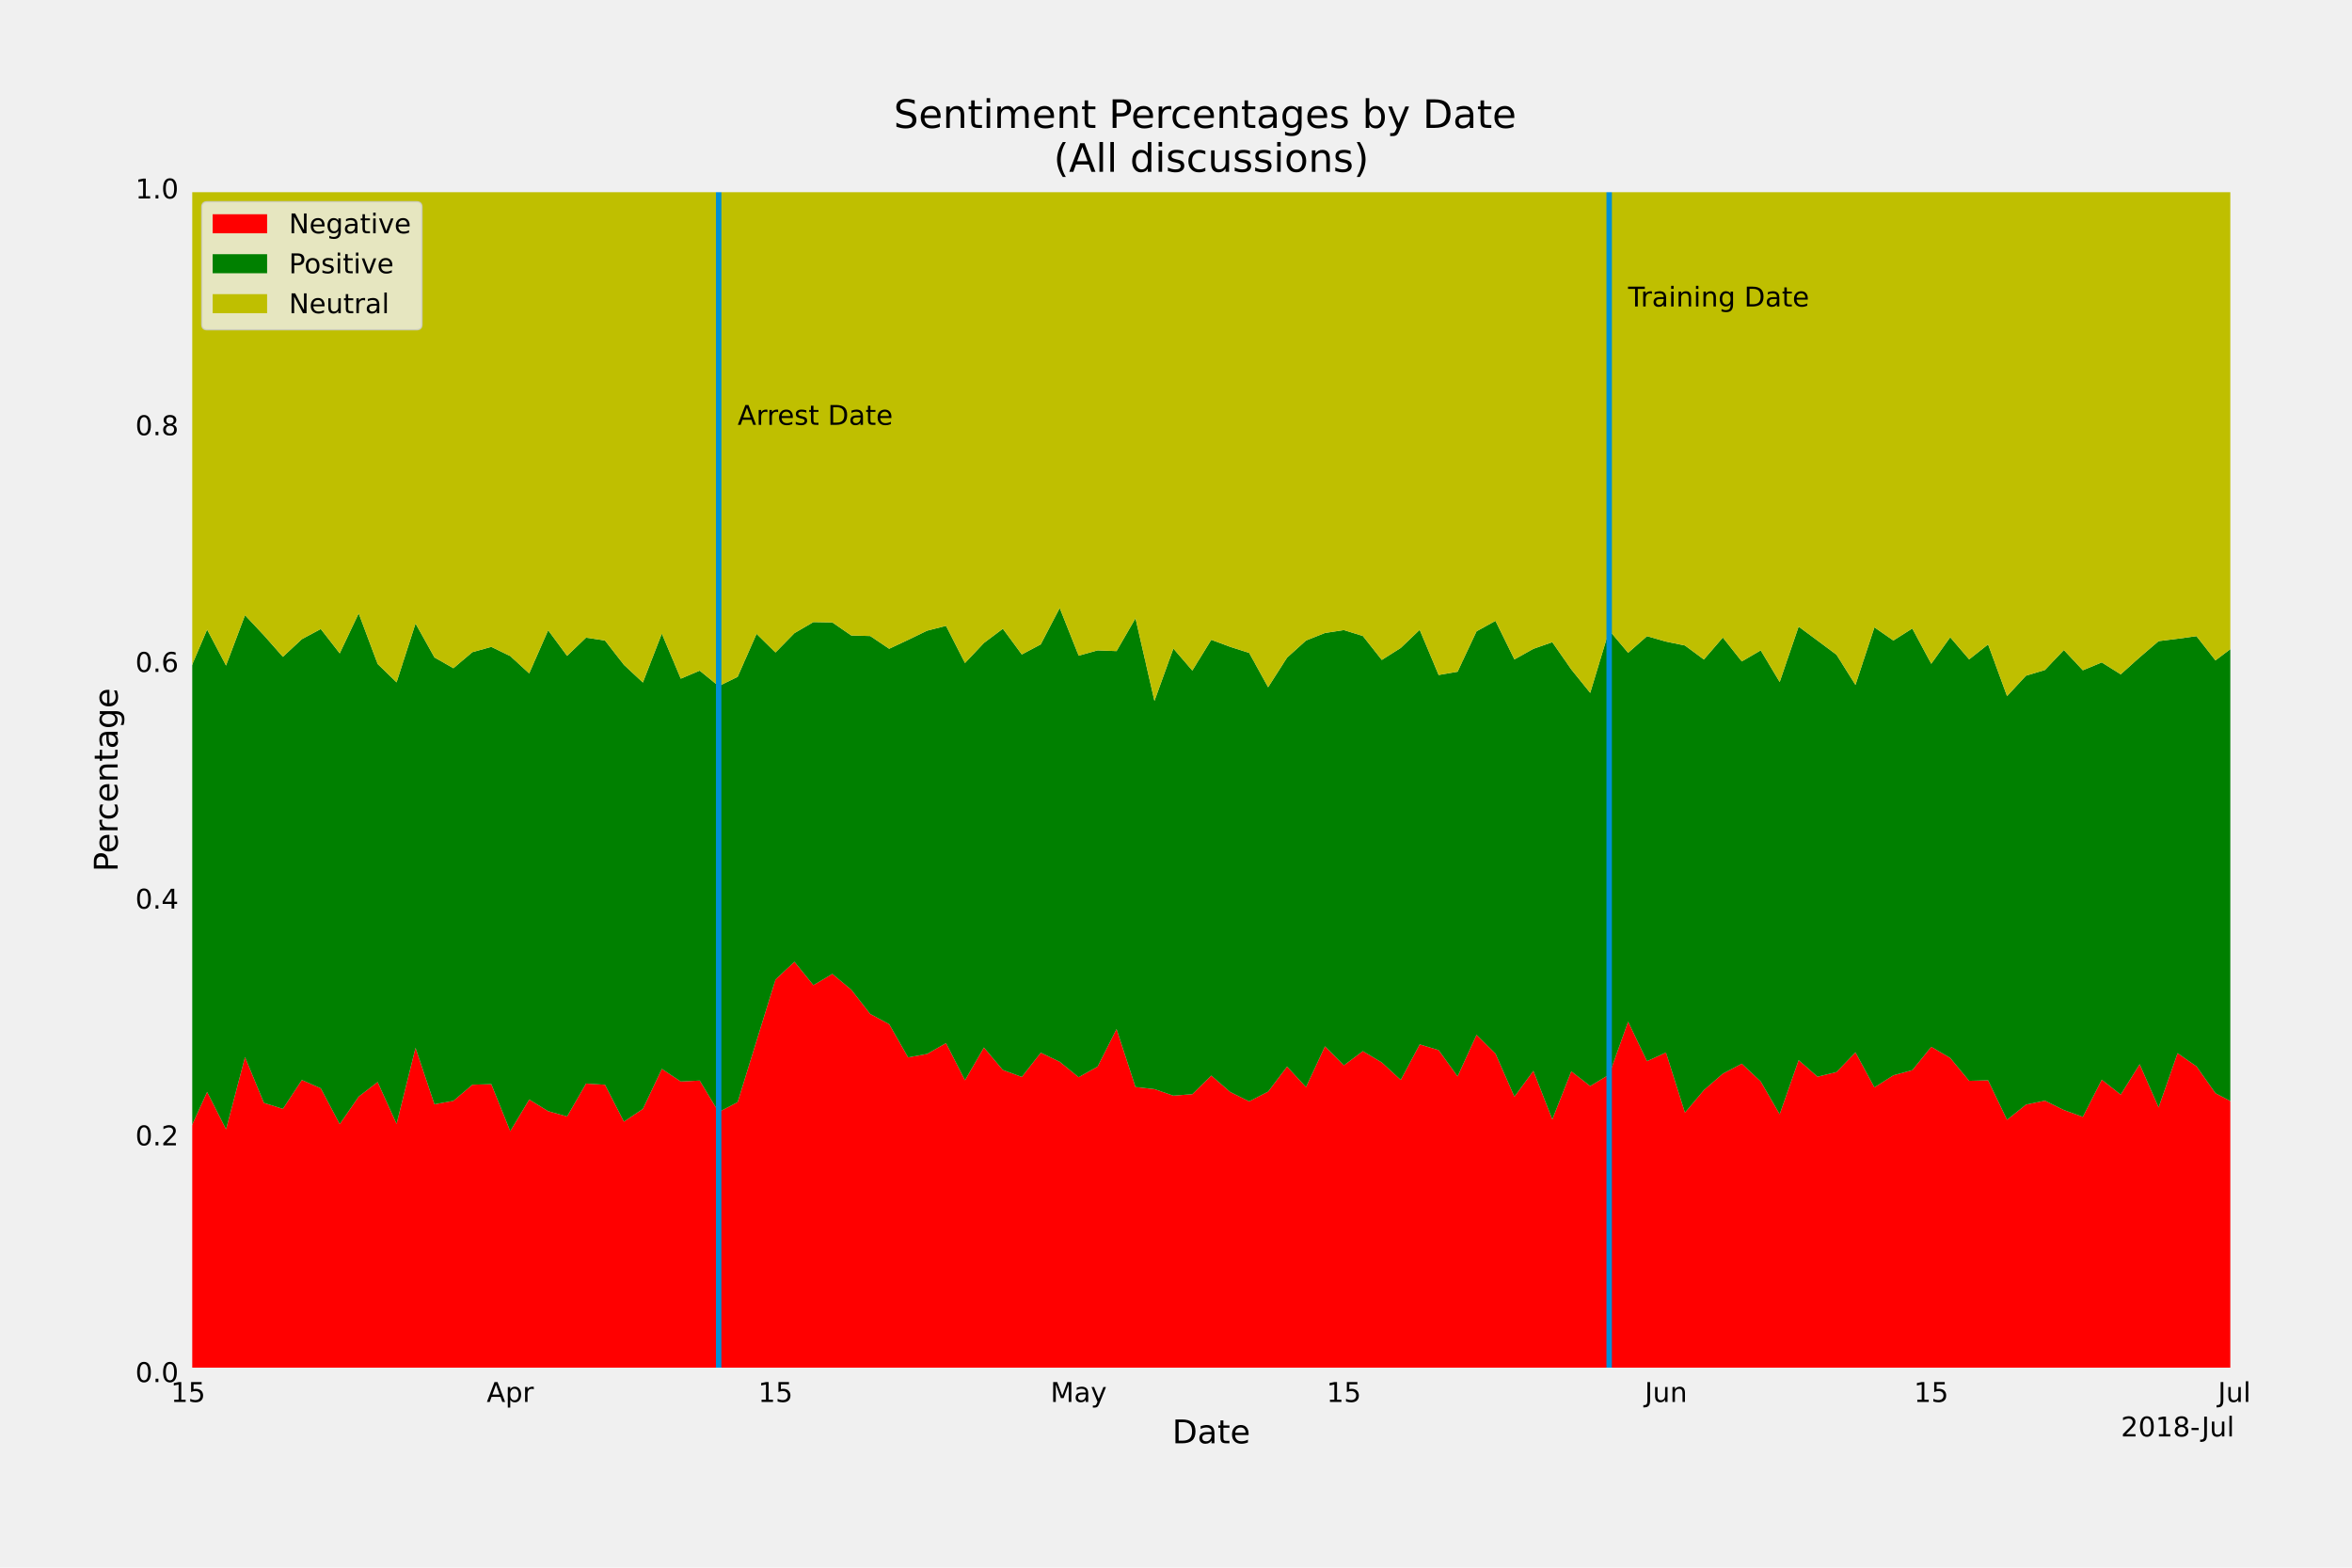 <?xml version="1.0" encoding="utf-8" standalone="no"?>
<!DOCTYPE svg PUBLIC "-//W3C//DTD SVG 1.1//EN"
  "http://www.w3.org/Graphics/SVG/1.1/DTD/svg11.dtd">
<!-- Created with matplotlib (https://matplotlib.org/) -->
<svg height="576pt" version="1.1" viewBox="0 0 864 576" width="864pt" xmlns="http://www.w3.org/2000/svg" xmlns:xlink="http://www.w3.org/1999/xlink">
 <defs>
  <style type="text/css">
*{stroke-linecap:butt;stroke-linejoin:round;}
  </style>
 </defs>
 <g id="figure_1">
  <g id="patch_1">
   <path d="M 0 576 
L 864 576 
L 864 0 
L 0 0 
z
" style="fill:#f0f0f0;"/>
  </g>
  <g id="axes_1">
   <g id="patch_2">
    <path d="M 69.12 504 
L 820.8 504 
L 820.8 69.12 
L 69.12 69.12 
z
" style="fill:#f0f0f0;"/>
   </g>
   <g id="matplotlib.axis_1">
    <g id="xtick_1">
     <g id="line2d_1">
      <path clip-path="url(#p430f3826c7)" d="M 69.12 504 
L 69.12 69.12 
" style="fill:none;stroke:#cbcbcb;"/>
     </g>
     <g id="line2d_2"/>
     <g id="text_1">
      <!-- 15 -->
      <defs>
       <path d="M 12.406 8.297 
L 28.516 8.297 
L 28.516 63.922 
L 10.984 60.406 
L 10.984 69.391 
L 28.422 72.906 
L 38.281 72.906 
L 38.281 8.297 
L 54.391 8.297 
L 54.391 0 
L 12.406 0 
z
" id="DejaVuSans-49"/>
       <path d="M 10.797 72.906 
L 49.516 72.906 
L 49.516 64.594 
L 19.828 64.594 
L 19.828 46.734 
Q 21.969 47.469 24.109 47.828 
Q 26.266 48.188 28.422 48.188 
Q 40.625 48.188 47.75 41.5 
Q 54.891 34.812 54.891 23.391 
Q 54.891 11.625 47.562 5.094 
Q 40.234 -1.422 26.906 -1.422 
Q 22.312 -1.422 17.547 -0.641 
Q 12.797 0.141 7.719 1.703 
L 7.719 11.625 
Q 12.109 9.234 16.797 8.062 
Q 21.484 6.891 26.703 6.891 
Q 35.156 6.891 40.078 11.328 
Q 45.016 15.766 45.016 23.391 
Q 45.016 31 40.078 35.438 
Q 35.156 39.891 26.703 39.891 
Q 22.75 39.891 18.812 39.016 
Q 14.891 38.141 10.797 36.281 
z
" id="DejaVuSans-53"/>
      </defs>
      <g transform="translate(62.758 515.098)scale(0.1 -0.1)">
       <use xlink:href="#DejaVuSans-49"/>
       <use x="63.623" xlink:href="#DejaVuSans-53"/>
      </g>
     </g>
    </g>
    <g id="xtick_2">
     <g id="line2d_3">
      <path clip-path="url(#p430f3826c7)" d="M 187.44 504 
L 187.44 69.12 
" style="fill:none;stroke:#cbcbcb;"/>
     </g>
     <g id="line2d_4"/>
     <g id="text_2">
      <!-- Apr -->
      <defs>
       <path d="M 34.188 63.188 
L 20.797 26.906 
L 47.609 26.906 
z
M 28.609 72.906 
L 39.797 72.906 
L 67.578 0 
L 57.328 0 
L 50.688 18.703 
L 17.828 18.703 
L 11.188 0 
L 0.781 0 
z
" id="DejaVuSans-65"/>
       <path d="M 18.109 8.203 
L 18.109 -20.797 
L 9.078 -20.797 
L 9.078 54.688 
L 18.109 54.688 
L 18.109 46.391 
Q 20.953 51.266 25.266 53.625 
Q 29.594 56 35.594 56 
Q 45.562 56 51.781 48.094 
Q 58.016 40.188 58.016 27.297 
Q 58.016 14.406 51.781 6.484 
Q 45.562 -1.422 35.594 -1.422 
Q 29.594 -1.422 25.266 0.953 
Q 20.953 3.328 18.109 8.203 
z
M 48.688 27.297 
Q 48.688 37.203 44.609 42.844 
Q 40.531 48.484 33.406 48.484 
Q 26.266 48.484 22.188 42.844 
Q 18.109 37.203 18.109 27.297 
Q 18.109 17.391 22.188 11.75 
Q 26.266 6.109 33.406 6.109 
Q 40.531 6.109 44.609 11.75 
Q 48.688 17.391 48.688 27.297 
z
" id="DejaVuSans-112"/>
       <path d="M 41.109 46.297 
Q 39.594 47.172 37.812 47.578 
Q 36.031 48 33.891 48 
Q 26.266 48 22.188 43.047 
Q 18.109 38.094 18.109 28.812 
L 18.109 0 
L 9.078 0 
L 9.078 54.688 
L 18.109 54.688 
L 18.109 46.188 
Q 20.953 51.172 25.484 53.578 
Q 30.031 56 36.531 56 
Q 37.453 56 38.578 55.875 
Q 39.703 55.766 41.062 55.516 
z
" id="DejaVuSans-114"/>
      </defs>
      <g transform="translate(178.79 515.098)scale(0.1 -0.1)">
       <use xlink:href="#DejaVuSans-65"/>
       <use x="68.408" xlink:href="#DejaVuSans-112"/>
       <use x="131.885" xlink:href="#DejaVuSans-114"/>
      </g>
     </g>
    </g>
    <g id="xtick_3">
     <g id="line2d_5">
      <path clip-path="url(#p430f3826c7)" d="M 284.88 504 
L 284.88 69.12 
" style="fill:none;stroke:#cbcbcb;"/>
     </g>
     <g id="line2d_6"/>
     <g id="text_3">
      <!-- 15 -->
      <g transform="translate(278.517 515.098)scale(0.1 -0.1)">
       <use xlink:href="#DejaVuSans-49"/>
       <use x="63.623" xlink:href="#DejaVuSans-53"/>
      </g>
     </g>
    </g>
    <g id="xtick_4">
     <g id="line2d_7">
      <path clip-path="url(#p430f3826c7)" d="M 396.24 504 
L 396.24 69.12 
" style="fill:none;stroke:#cbcbcb;"/>
     </g>
     <g id="line2d_8"/>
     <g id="text_4">
      <!-- May -->
      <defs>
       <path d="M 9.812 72.906 
L 24.516 72.906 
L 43.109 23.297 
L 61.812 72.906 
L 76.516 72.906 
L 76.516 0 
L 66.891 0 
L 66.891 64.016 
L 48.094 14.016 
L 38.188 14.016 
L 19.391 64.016 
L 19.391 0 
L 9.812 0 
z
" id="DejaVuSans-77"/>
       <path d="M 34.281 27.484 
Q 23.391 27.484 19.188 25 
Q 14.984 22.516 14.984 16.5 
Q 14.984 11.719 18.141 8.906 
Q 21.297 6.109 26.703 6.109 
Q 34.188 6.109 38.703 11.406 
Q 43.219 16.703 43.219 25.484 
L 43.219 27.484 
z
M 52.203 31.203 
L 52.203 0 
L 43.219 0 
L 43.219 8.297 
Q 40.141 3.328 35.547 0.953 
Q 30.953 -1.422 24.312 -1.422 
Q 15.922 -1.422 10.953 3.297 
Q 6 8.016 6 15.922 
Q 6 25.141 12.172 29.828 
Q 18.359 34.516 30.609 34.516 
L 43.219 34.516 
L 43.219 35.406 
Q 43.219 41.609 39.141 45 
Q 35.062 48.391 27.688 48.391 
Q 23 48.391 18.547 47.266 
Q 14.109 46.141 10.016 43.891 
L 10.016 52.203 
Q 14.938 54.109 19.578 55.047 
Q 24.219 56 28.609 56 
Q 40.484 56 46.344 49.844 
Q 52.203 43.703 52.203 31.203 
z
" id="DejaVuSans-97"/>
       <path d="M 32.172 -5.078 
Q 28.375 -14.844 24.75 -17.812 
Q 21.141 -20.797 15.094 -20.797 
L 7.906 -20.797 
L 7.906 -13.281 
L 13.188 -13.281 
Q 16.891 -13.281 18.938 -11.516 
Q 21 -9.766 23.484 -3.219 
L 25.094 0.875 
L 2.984 54.688 
L 12.5 54.688 
L 29.594 11.922 
L 46.688 54.688 
L 56.203 54.688 
z
" id="DejaVuSans-121"/>
      </defs>
      <g transform="translate(385.902 515.098)scale(0.1 -0.1)">
       <use xlink:href="#DejaVuSans-77"/>
       <use x="86.279" xlink:href="#DejaVuSans-97"/>
       <use x="147.559" xlink:href="#DejaVuSans-121"/>
      </g>
     </g>
    </g>
    <g id="xtick_5">
     <g id="line2d_9">
      <path clip-path="url(#p430f3826c7)" d="M 493.68 504 
L 493.68 69.12 
" style="fill:none;stroke:#cbcbcb;"/>
     </g>
     <g id="line2d_10"/>
     <g id="text_5">
      <!-- 15 -->
      <g transform="translate(487.317 515.098)scale(0.1 -0.1)">
       <use xlink:href="#DejaVuSans-49"/>
       <use x="63.623" xlink:href="#DejaVuSans-53"/>
      </g>
     </g>
    </g>
    <g id="xtick_6">
     <g id="line2d_11">
      <path clip-path="url(#p430f3826c7)" d="M 612 504 
L 612 69.12 
" style="fill:none;stroke:#cbcbcb;"/>
     </g>
     <g id="line2d_12"/>
     <g id="text_6">
      <!-- Jun -->
      <defs>
       <path d="M 9.812 72.906 
L 19.672 72.906 
L 19.672 5.078 
Q 19.672 -8.109 14.672 -14.062 
Q 9.672 -20.016 -1.422 -20.016 
L -5.172 -20.016 
L -5.172 -11.719 
L -2.094 -11.719 
Q 4.438 -11.719 7.125 -8.047 
Q 9.812 -4.391 9.812 5.078 
z
" id="DejaVuSans-74"/>
       <path d="M 8.5 21.578 
L 8.5 54.688 
L 17.484 54.688 
L 17.484 21.922 
Q 17.484 14.156 20.5 10.266 
Q 23.531 6.391 29.594 6.391 
Q 36.859 6.391 41.078 11.031 
Q 45.312 15.672 45.312 23.688 
L 45.312 54.688 
L 54.297 54.688 
L 54.297 0 
L 45.312 0 
L 45.312 8.406 
Q 42.047 3.422 37.719 1 
Q 33.406 -1.422 27.688 -1.422 
Q 18.266 -1.422 13.375 4.438 
Q 8.5 10.297 8.5 21.578 
z
M 31.109 56 
z
" id="DejaVuSans-117"/>
       <path d="M 54.891 33.016 
L 54.891 0 
L 45.906 0 
L 45.906 32.719 
Q 45.906 40.484 42.875 44.328 
Q 39.844 48.188 33.797 48.188 
Q 26.516 48.188 22.312 43.547 
Q 18.109 38.922 18.109 30.906 
L 18.109 0 
L 9.078 0 
L 9.078 54.688 
L 18.109 54.688 
L 18.109 46.188 
Q 21.344 51.125 25.703 53.562 
Q 30.078 56 35.797 56 
Q 45.219 56 50.047 50.172 
Q 54.891 44.344 54.891 33.016 
z
" id="DejaVuSans-110"/>
      </defs>
      <g transform="translate(604.188 515.098)scale(0.1 -0.1)">
       <use xlink:href="#DejaVuSans-74"/>
       <use x="29.492" xlink:href="#DejaVuSans-117"/>
       <use x="92.871" xlink:href="#DejaVuSans-110"/>
      </g>
     </g>
    </g>
    <g id="xtick_7">
     <g id="line2d_13">
      <path clip-path="url(#p430f3826c7)" d="M 709.44 504 
L 709.44 69.12 
" style="fill:none;stroke:#cbcbcb;"/>
     </g>
     <g id="line2d_14"/>
     <g id="text_7">
      <!-- 15 -->
      <g transform="translate(703.077 515.098)scale(0.1 -0.1)">
       <use xlink:href="#DejaVuSans-49"/>
       <use x="63.623" xlink:href="#DejaVuSans-53"/>
      </g>
     </g>
    </g>
    <g id="xtick_8">
     <g id="line2d_15">
      <path clip-path="url(#p430f3826c7)" d="M 820.8 504 
L 820.8 69.12 
" style="fill:none;stroke:#cbcbcb;"/>
     </g>
     <g id="line2d_16"/>
     <g id="text_8">
      <!-- Jul -->
      <defs>
       <path d="M 9.422 75.984 
L 18.406 75.984 
L 18.406 0 
L 9.422 0 
z
" id="DejaVuSans-108"/>
      </defs>
      <g transform="translate(814.767 515.098)scale(0.1 -0.1)">
       <use xlink:href="#DejaVuSans-74"/>
       <use x="29.492" xlink:href="#DejaVuSans-117"/>
       <use x="92.871" xlink:href="#DejaVuSans-108"/>
      </g>
     </g>
    </g>
    <g id="text_9">
     <!-- Date -->
     <defs>
      <path d="M 19.672 64.797 
L 19.672 8.109 
L 31.594 8.109 
Q 46.688 8.109 53.688 14.938 
Q 60.688 21.781 60.688 36.531 
Q 60.688 51.172 53.688 57.984 
Q 46.688 64.797 31.594 64.797 
z
M 9.812 72.906 
L 30.078 72.906 
Q 51.266 72.906 61.172 64.094 
Q 71.094 55.281 71.094 36.531 
Q 71.094 17.672 61.125 8.828 
Q 51.172 0 30.078 0 
L 9.812 0 
z
" id="DejaVuSans-68"/>
      <path d="M 18.312 70.219 
L 18.312 54.688 
L 36.812 54.688 
L 36.812 47.703 
L 18.312 47.703 
L 18.312 18.016 
Q 18.312 11.328 20.141 9.422 
Q 21.969 7.516 27.594 7.516 
L 36.812 7.516 
L 36.812 0 
L 27.594 0 
Q 17.188 0 13.234 3.875 
Q 9.281 7.766 9.281 18.016 
L 9.281 47.703 
L 2.688 47.703 
L 2.688 54.688 
L 9.281 54.688 
L 9.281 70.219 
z
" id="DejaVuSans-116"/>
      <path d="M 56.203 29.594 
L 56.203 25.203 
L 14.891 25.203 
Q 15.484 15.922 20.484 11.062 
Q 25.484 6.203 34.422 6.203 
Q 39.594 6.203 44.453 7.469 
Q 49.312 8.734 54.109 11.281 
L 54.109 2.781 
Q 49.266 0.734 44.188 -0.344 
Q 39.109 -1.422 33.891 -1.422 
Q 20.797 -1.422 13.156 6.188 
Q 5.516 13.812 5.516 26.812 
Q 5.516 40.234 12.766 48.109 
Q 20.016 56 32.328 56 
Q 43.359 56 49.781 48.891 
Q 56.203 41.797 56.203 29.594 
z
M 47.219 32.234 
Q 47.125 39.594 43.094 43.984 
Q 39.062 48.391 32.422 48.391 
Q 24.906 48.391 20.391 44.141 
Q 15.875 39.891 15.188 32.172 
z
" id="DejaVuSans-101"/>
     </defs>
     <g transform="translate(430.619 530.296)scale(0.12 -0.12)">
      <use xlink:href="#DejaVuSans-68"/>
      <use x="77.002" xlink:href="#DejaVuSans-97"/>
      <use x="138.281" xlink:href="#DejaVuSans-116"/>
      <use x="177.49" xlink:href="#DejaVuSans-101"/>
     </g>
    </g>
    <g id="text_10">
     <!-- 2018-Jul -->
     <defs>
      <path d="M 19.188 8.297 
L 53.609 8.297 
L 53.609 0 
L 7.328 0 
L 7.328 8.297 
Q 12.938 14.109 22.625 23.891 
Q 32.328 33.688 34.812 36.531 
Q 39.547 41.844 41.422 45.531 
Q 43.312 49.219 43.312 52.781 
Q 43.312 58.594 39.234 62.25 
Q 35.156 65.922 28.609 65.922 
Q 23.969 65.922 18.812 64.312 
Q 13.672 62.703 7.812 59.422 
L 7.812 69.391 
Q 13.766 71.781 18.938 73 
Q 24.125 74.219 28.422 74.219 
Q 39.75 74.219 46.484 68.547 
Q 53.219 62.891 53.219 53.422 
Q 53.219 48.922 51.531 44.891 
Q 49.859 40.875 45.406 35.406 
Q 44.188 33.984 37.641 27.219 
Q 31.109 20.453 19.188 8.297 
z
" id="DejaVuSans-50"/>
      <path d="M 31.781 66.406 
Q 24.172 66.406 20.328 58.906 
Q 16.5 51.422 16.5 36.375 
Q 16.5 21.391 20.328 13.891 
Q 24.172 6.391 31.781 6.391 
Q 39.453 6.391 43.281 13.891 
Q 47.125 21.391 47.125 36.375 
Q 47.125 51.422 43.281 58.906 
Q 39.453 66.406 31.781 66.406 
z
M 31.781 74.219 
Q 44.047 74.219 50.516 64.516 
Q 56.984 54.828 56.984 36.375 
Q 56.984 17.969 50.516 8.266 
Q 44.047 -1.422 31.781 -1.422 
Q 19.531 -1.422 13.062 8.266 
Q 6.594 17.969 6.594 36.375 
Q 6.594 54.828 13.062 64.516 
Q 19.531 74.219 31.781 74.219 
z
" id="DejaVuSans-48"/>
      <path d="M 31.781 34.625 
Q 24.75 34.625 20.719 30.859 
Q 16.703 27.094 16.703 20.516 
Q 16.703 13.922 20.719 10.156 
Q 24.75 6.391 31.781 6.391 
Q 38.812 6.391 42.859 10.172 
Q 46.922 13.969 46.922 20.516 
Q 46.922 27.094 42.891 30.859 
Q 38.875 34.625 31.781 34.625 
z
M 21.922 38.812 
Q 15.578 40.375 12.031 44.719 
Q 8.5 49.078 8.5 55.328 
Q 8.5 64.062 14.719 69.141 
Q 20.953 74.219 31.781 74.219 
Q 42.672 74.219 48.875 69.141 
Q 55.078 64.062 55.078 55.328 
Q 55.078 49.078 51.531 44.719 
Q 48 40.375 41.703 38.812 
Q 48.828 37.156 52.797 32.312 
Q 56.781 27.484 56.781 20.516 
Q 56.781 9.906 50.312 4.234 
Q 43.844 -1.422 31.781 -1.422 
Q 19.734 -1.422 13.25 4.234 
Q 6.781 9.906 6.781 20.516 
Q 6.781 27.484 10.781 32.312 
Q 14.797 37.156 21.922 38.812 
z
M 18.312 54.391 
Q 18.312 48.734 21.844 45.562 
Q 25.391 42.391 31.781 42.391 
Q 38.141 42.391 41.719 45.562 
Q 45.312 48.734 45.312 54.391 
Q 45.312 60.062 41.719 63.234 
Q 38.141 66.406 31.781 66.406 
Q 25.391 66.406 21.844 63.234 
Q 18.312 60.062 18.312 54.391 
z
" id="DejaVuSans-56"/>
      <path d="M 4.891 31.391 
L 31.203 31.391 
L 31.203 23.391 
L 4.891 23.391 
z
" id="DejaVuSans-45"/>
     </defs>
     <g transform="translate(779.114 527.777)scale(0.1 -0.1)">
      <use xlink:href="#DejaVuSans-50"/>
      <use x="63.623" xlink:href="#DejaVuSans-48"/>
      <use x="127.246" xlink:href="#DejaVuSans-49"/>
      <use x="190.869" xlink:href="#DejaVuSans-56"/>
      <use x="254.492" xlink:href="#DejaVuSans-45"/>
      <use x="296.201" xlink:href="#DejaVuSans-74"/>
      <use x="325.693" xlink:href="#DejaVuSans-117"/>
      <use x="389.072" xlink:href="#DejaVuSans-108"/>
     </g>
    </g>
   </g>
   <g id="matplotlib.axis_2">
    <g id="ytick_1">
     <g id="line2d_17">
      <path clip-path="url(#p430f3826c7)" d="M 69.12 504 
L 820.8 504 
" style="fill:none;stroke:#cbcbcb;"/>
     </g>
     <g id="line2d_18"/>
     <g id="text_11">
      <!-- 0.0 -->
      <defs>
       <path d="M 10.688 12.406 
L 21 12.406 
L 21 0 
L 10.688 0 
z
" id="DejaVuSans-46"/>
      </defs>
      <g transform="translate(49.717 507.799)scale(0.1 -0.1)">
       <use xlink:href="#DejaVuSans-48"/>
       <use x="63.623" xlink:href="#DejaVuSans-46"/>
       <use x="95.41" xlink:href="#DejaVuSans-48"/>
      </g>
     </g>
    </g>
    <g id="ytick_2">
     <g id="line2d_19">
      <path clip-path="url(#p430f3826c7)" d="M 69.12 417.024 
L 820.8 417.024 
" style="fill:none;stroke:#cbcbcb;"/>
     </g>
     <g id="line2d_20"/>
     <g id="text_12">
      <!-- 0.2 -->
      <g transform="translate(49.717 420.823)scale(0.1 -0.1)">
       <use xlink:href="#DejaVuSans-48"/>
       <use x="63.623" xlink:href="#DejaVuSans-46"/>
       <use x="95.41" xlink:href="#DejaVuSans-50"/>
      </g>
     </g>
    </g>
    <g id="ytick_3">
     <g id="line2d_21">
      <path clip-path="url(#p430f3826c7)" d="M 69.12 330.048 
L 820.8 330.048 
" style="fill:none;stroke:#cbcbcb;"/>
     </g>
     <g id="line2d_22"/>
     <g id="text_13">
      <!-- 0.4 -->
      <defs>
       <path d="M 37.797 64.312 
L 12.891 25.391 
L 37.797 25.391 
z
M 35.203 72.906 
L 47.609 72.906 
L 47.609 25.391 
L 58.016 25.391 
L 58.016 17.188 
L 47.609 17.188 
L 47.609 0 
L 37.797 0 
L 37.797 17.188 
L 4.891 17.188 
L 4.891 26.703 
z
" id="DejaVuSans-52"/>
      </defs>
      <g transform="translate(49.717 333.847)scale(0.1 -0.1)">
       <use xlink:href="#DejaVuSans-48"/>
       <use x="63.623" xlink:href="#DejaVuSans-46"/>
       <use x="95.41" xlink:href="#DejaVuSans-52"/>
      </g>
     </g>
    </g>
    <g id="ytick_4">
     <g id="line2d_23">
      <path clip-path="url(#p430f3826c7)" d="M 69.12 243.072 
L 820.8 243.072 
" style="fill:none;stroke:#cbcbcb;"/>
     </g>
     <g id="line2d_24"/>
     <g id="text_14">
      <!-- 0.6 -->
      <defs>
       <path d="M 33.016 40.375 
Q 26.375 40.375 22.484 35.828 
Q 18.609 31.297 18.609 23.391 
Q 18.609 15.531 22.484 10.953 
Q 26.375 6.391 33.016 6.391 
Q 39.656 6.391 43.531 10.953 
Q 47.406 15.531 47.406 23.391 
Q 47.406 31.297 43.531 35.828 
Q 39.656 40.375 33.016 40.375 
z
M 52.594 71.297 
L 52.594 62.312 
Q 48.875 64.062 45.094 64.984 
Q 41.312 65.922 37.594 65.922 
Q 27.828 65.922 22.672 59.328 
Q 17.531 52.734 16.797 39.406 
Q 19.672 43.656 24.016 45.922 
Q 28.375 48.188 33.594 48.188 
Q 44.578 48.188 50.953 41.516 
Q 57.328 34.859 57.328 23.391 
Q 57.328 12.156 50.688 5.359 
Q 44.047 -1.422 33.016 -1.422 
Q 20.359 -1.422 13.672 8.266 
Q 6.984 17.969 6.984 36.375 
Q 6.984 53.656 15.188 63.938 
Q 23.391 74.219 37.203 74.219 
Q 40.922 74.219 44.703 73.484 
Q 48.484 72.75 52.594 71.297 
z
" id="DejaVuSans-54"/>
      </defs>
      <g transform="translate(49.717 246.871)scale(0.1 -0.1)">
       <use xlink:href="#DejaVuSans-48"/>
       <use x="63.623" xlink:href="#DejaVuSans-46"/>
       <use x="95.41" xlink:href="#DejaVuSans-54"/>
      </g>
     </g>
    </g>
    <g id="ytick_5">
     <g id="line2d_25">
      <path clip-path="url(#p430f3826c7)" d="M 69.12 156.096 
L 820.8 156.096 
" style="fill:none;stroke:#cbcbcb;"/>
     </g>
     <g id="line2d_26"/>
     <g id="text_15">
      <!-- 0.8 -->
      <g transform="translate(49.717 159.895)scale(0.1 -0.1)">
       <use xlink:href="#DejaVuSans-48"/>
       <use x="63.623" xlink:href="#DejaVuSans-46"/>
       <use x="95.41" xlink:href="#DejaVuSans-56"/>
      </g>
     </g>
    </g>
    <g id="ytick_6">
     <g id="line2d_27">
      <path clip-path="url(#p430f3826c7)" d="M 69.12 69.12 
L 820.8 69.12 
" style="fill:none;stroke:#cbcbcb;"/>
     </g>
     <g id="line2d_28"/>
     <g id="text_16">
      <!-- 1.0 -->
      <g transform="translate(49.717 72.919)scale(0.1 -0.1)">
       <use xlink:href="#DejaVuSans-49"/>
       <use x="63.623" xlink:href="#DejaVuSans-46"/>
       <use x="95.41" xlink:href="#DejaVuSans-48"/>
      </g>
     </g>
    </g>
    <g id="text_17">
     <!-- Percentage -->
     <defs>
      <path d="M 19.672 64.797 
L 19.672 37.406 
L 32.078 37.406 
Q 38.969 37.406 42.719 40.969 
Q 46.484 44.531 46.484 51.125 
Q 46.484 57.672 42.719 61.234 
Q 38.969 64.797 32.078 64.797 
z
M 9.812 72.906 
L 32.078 72.906 
Q 44.344 72.906 50.609 67.359 
Q 56.891 61.812 56.891 51.125 
Q 56.891 40.328 50.609 34.812 
Q 44.344 29.297 32.078 29.297 
L 19.672 29.297 
L 19.672 0 
L 9.812 0 
z
" id="DejaVuSans-80"/>
      <path d="M 48.781 52.594 
L 48.781 44.188 
Q 44.969 46.297 41.141 47.344 
Q 37.312 48.391 33.406 48.391 
Q 24.656 48.391 19.812 42.844 
Q 14.984 37.312 14.984 27.297 
Q 14.984 17.281 19.812 11.734 
Q 24.656 6.203 33.406 6.203 
Q 37.312 6.203 41.141 7.25 
Q 44.969 8.297 48.781 10.406 
L 48.781 2.094 
Q 45.016 0.344 40.984 -0.531 
Q 36.969 -1.422 32.422 -1.422 
Q 20.062 -1.422 12.781 6.344 
Q 5.516 14.109 5.516 27.297 
Q 5.516 40.672 12.859 48.328 
Q 20.219 56 33.016 56 
Q 37.156 56 41.109 55.141 
Q 45.062 54.297 48.781 52.594 
z
" id="DejaVuSans-99"/>
      <path d="M 45.406 27.984 
Q 45.406 37.75 41.375 43.109 
Q 37.359 48.484 30.078 48.484 
Q 22.859 48.484 18.828 43.109 
Q 14.797 37.75 14.797 27.984 
Q 14.797 18.266 18.828 12.891 
Q 22.859 7.516 30.078 7.516 
Q 37.359 7.516 41.375 12.891 
Q 45.406 18.266 45.406 27.984 
z
M 54.391 6.781 
Q 54.391 -7.172 48.188 -13.984 
Q 42 -20.797 29.203 -20.797 
Q 24.469 -20.797 20.266 -20.094 
Q 16.062 -19.391 12.109 -17.922 
L 12.109 -9.188 
Q 16.062 -11.328 19.922 -12.344 
Q 23.781 -13.375 27.781 -13.375 
Q 36.625 -13.375 41.016 -8.766 
Q 45.406 -4.156 45.406 5.172 
L 45.406 9.625 
Q 42.625 4.781 38.281 2.391 
Q 33.938 0 27.875 0 
Q 17.828 0 11.672 7.656 
Q 5.516 15.328 5.516 27.984 
Q 5.516 40.672 11.672 48.328 
Q 17.828 56 27.875 56 
Q 33.938 56 38.281 53.609 
Q 42.625 51.219 45.406 46.391 
L 45.406 54.688 
L 54.391 54.688 
z
" id="DejaVuSans-103"/>
     </defs>
     <g transform="translate(43.221 320.307)rotate(-90)scale(0.12 -0.12)">
      <use xlink:href="#DejaVuSans-80"/>
      <use x="56.678" xlink:href="#DejaVuSans-101"/>
      <use x="118.201" xlink:href="#DejaVuSans-114"/>
      <use x="157.064" xlink:href="#DejaVuSans-99"/>
      <use x="212.045" xlink:href="#DejaVuSans-101"/>
      <use x="273.568" xlink:href="#DejaVuSans-110"/>
      <use x="336.947" xlink:href="#DejaVuSans-116"/>
      <use x="376.156" xlink:href="#DejaVuSans-97"/>
      <use x="437.436" xlink:href="#DejaVuSans-103"/>
      <use x="500.912" xlink:href="#DejaVuSans-101"/>
     </g>
    </g>
   </g>
   <g id="PolyCollection_1">
    <path clip-path="url(#p430f3826c7)" d="M 69.12 416.457 
L 69.12 504 
L 76.08 504 
L 83.04 504 
L 90 504 
L 96.96 504 
L 103.92 504 
L 110.88 504 
L 117.84 504 
L 124.8 504 
L 131.76 504 
L 138.72 504 
L 145.68 504 
L 152.64 504 
L 159.6 504 
L 166.56 504 
L 173.52 504 
L 180.48 504 
L 187.44 504 
L 194.4 504 
L 201.36 504 
L 208.32 504 
L 215.28 504 
L 222.24 504 
L 229.2 504 
L 236.16 504 
L 243.12 504 
L 250.08 504 
L 257.04 504 
L 264 504 
L 270.96 504 
L 277.92 504 
L 284.88 504 
L 291.84 504 
L 298.8 504 
L 305.76 504 
L 312.72 504 
L 319.68 504 
L 326.64 504 
L 333.6 504 
L 340.56 504 
L 347.52 504 
L 354.48 504 
L 361.44 504 
L 368.4 504 
L 375.36 504 
L 382.32 504 
L 389.28 504 
L 396.24 504 
L 403.2 504 
L 410.16 504 
L 417.12 504 
L 424.08 504 
L 431.04 504 
L 438 504 
L 444.96 504 
L 451.92 504 
L 458.88 504 
L 465.84 504 
L 472.8 504 
L 479.76 504 
L 486.72 504 
L 493.68 504 
L 500.64 504 
L 507.6 504 
L 514.56 504 
L 521.52 504 
L 528.48 504 
L 535.44 504 
L 542.4 504 
L 549.36 504 
L 556.32 504 
L 563.28 504 
L 570.24 504 
L 577.2 504 
L 584.16 504 
L 591.12 504 
L 598.08 504 
L 605.04 504 
L 612 504 
L 618.96 504 
L 625.92 504 
L 632.88 504 
L 639.84 504 
L 646.8 504 
L 653.76 504 
L 660.72 504 
L 667.68 504 
L 674.64 504 
L 681.6 504 
L 688.56 504 
L 695.52 504 
L 702.48 504 
L 709.44 504 
L 716.4 504 
L 723.36 504 
L 730.32 504 
L 737.28 504 
L 744.24 504 
L 751.2 504 
L 758.16 504 
L 765.12 504 
L 772.08 504 
L 779.04 504 
L 786 504 
L 792.96 504 
L 799.92 504 
L 806.88 504 
L 813.84 504 
L 820.8 504 
L 820.8 405.327 
L 820.8 405.327 
L 813.84 401.659 
L 806.88 391.807 
L 799.92 386.962 
L 792.96 406.871 
L 786 391.013 
L 779.04 402.181 
L 772.08 396.704 
L 765.12 410.354 
L 758.16 407.836 
L 751.2 404.409 
L 744.24 405.851 
L 737.28 411.432 
L 730.32 396.93 
L 723.36 397.111 
L 716.4 388.691 
L 709.44 384.616 
L 702.48 393.194 
L 695.52 395.094 
L 688.56 399.524 
L 681.6 386.651 
L 674.64 393.893 
L 667.68 395.598 
L 660.72 389.517 
L 653.76 409.385 
L 646.8 397.364 
L 639.84 390.818 
L 632.88 394.484 
L 625.92 400.514 
L 618.96 408.786 
L 612 386.716 
L 605.04 389.89 
L 598.08 375.383 
L 591.12 394.833 
L 584.16 399.029 
L 577.2 393.618 
L 570.24 411.278 
L 563.28 393.451 
L 556.32 402.93 
L 549.36 387.11 
L 542.4 380.22 
L 535.44 395.476 
L 528.48 385.835 
L 521.52 383.725 
L 514.56 396.773 
L 507.6 390.358 
L 500.64 386.215 
L 493.68 391.425 
L 486.72 384.442 
L 479.76 399.415 
L 472.8 391.872 
L 465.84 401.084 
L 458.88 404.666 
L 451.92 401.214 
L 444.96 395.186 
L 438 402.021 
L 431.04 402.559 
L 424.08 400.165 
L 417.12 399.392 
L 410.16 378.078 
L 403.2 391.88 
L 396.24 395.772 
L 389.28 390.112 
L 382.32 386.777 
L 375.36 395.671 
L 368.4 393.135 
L 361.44 384.875 
L 354.48 396.901 
L 347.52 383.248 
L 340.56 387.24 
L 333.6 388.509 
L 326.64 376.295 
L 319.68 372.546 
L 312.72 363.626 
L 305.76 357.841 
L 298.8 361.966 
L 291.84 353.367 
L 284.88 359.886 
L 277.92 382.395 
L 270.96 404.961 
L 264 408.588 
L 257.04 397.02 
L 250.08 397.362 
L 243.12 392.727 
L 236.16 407.435 
L 229.2 412.11 
L 222.24 398.556 
L 215.28 398.125 
L 208.32 410.208 
L 201.36 408.256 
L 194.4 403.978 
L 187.44 415.607 
L 180.48 398.325 
L 173.52 398.548 
L 166.56 404.468 
L 159.6 405.727 
L 152.64 384.983 
L 145.68 412.91 
L 138.72 397.554 
L 131.76 402.908 
L 124.8 413.014 
L 117.84 399.86 
L 110.88 396.808 
L 103.92 407.412 
L 96.96 405.229 
L 90 388.394 
L 83.04 414.912 
L 76.08 401.187 
L 69.12 416.457 
z
" style="fill:#ff0000;"/>
   </g>
   <g id="PolyCollection_2">
    <path clip-path="url(#p430f3826c7)" d="M 69.12 247.67 
L 69.12 416.457 
L 76.08 401.187 
L 83.04 414.912 
L 90 388.394 
L 96.96 405.229 
L 103.92 407.412 
L 110.88 396.808 
L 117.84 399.86 
L 124.8 413.014 
L 131.76 402.908 
L 138.72 397.554 
L 145.68 412.91 
L 152.64 384.983 
L 159.6 405.727 
L 166.56 404.468 
L 173.52 398.548 
L 180.48 398.325 
L 187.44 415.607 
L 194.4 403.978 
L 201.36 408.256 
L 208.32 410.208 
L 215.28 398.125 
L 222.24 398.556 
L 229.2 412.11 
L 236.16 407.435 
L 243.12 392.727 
L 250.08 397.362 
L 257.04 397.02 
L 264 408.588 
L 270.96 404.961 
L 277.92 382.395 
L 284.88 359.886 
L 291.84 353.367 
L 298.8 361.966 
L 305.76 357.841 
L 312.72 363.626 
L 319.68 372.546 
L 326.64 376.295 
L 333.6 388.509 
L 340.56 387.24 
L 347.52 383.248 
L 354.48 396.901 
L 361.44 384.875 
L 368.4 393.135 
L 375.36 395.671 
L 382.32 386.777 
L 389.28 390.112 
L 396.24 395.772 
L 403.2 391.88 
L 410.16 378.078 
L 417.12 399.392 
L 424.08 400.165 
L 431.04 402.559 
L 438 402.021 
L 444.96 395.186 
L 451.92 401.214 
L 458.88 404.666 
L 465.84 401.084 
L 472.8 391.872 
L 479.76 399.415 
L 486.72 384.442 
L 493.68 391.425 
L 500.64 386.215 
L 507.6 390.358 
L 514.56 396.773 
L 521.52 383.725 
L 528.48 385.835 
L 535.44 395.476 
L 542.4 380.22 
L 549.36 387.11 
L 556.32 402.93 
L 563.28 393.451 
L 570.24 411.278 
L 577.2 393.618 
L 584.16 399.029 
L 591.12 394.833 
L 598.08 375.383 
L 605.04 389.89 
L 612 386.716 
L 618.96 408.786 
L 625.92 400.514 
L 632.88 394.484 
L 639.84 390.818 
L 646.8 397.364 
L 653.76 409.385 
L 660.72 389.517 
L 667.68 395.598 
L 674.64 393.893 
L 681.6 386.651 
L 688.56 399.524 
L 695.52 395.094 
L 702.48 393.194 
L 709.44 384.616 
L 716.4 388.691 
L 723.36 397.111 
L 730.32 396.93 
L 737.28 411.432 
L 744.24 405.851 
L 751.2 404.409 
L 758.16 407.836 
L 765.12 410.354 
L 772.08 396.704 
L 779.04 402.181 
L 786 391.013 
L 792.96 406.871 
L 799.92 386.962 
L 806.88 391.807 
L 813.84 401.659 
L 820.8 405.327 
L 820.8 237.403 
L 820.8 237.403 
L 813.84 242.642 
L 806.88 233.74 
L 799.92 234.695 
L 792.96 235.561 
L 786 241.523 
L 779.04 247.759 
L 772.08 243.391 
L 765.12 246.274 
L 758.16 238.835 
L 751.2 246.17 
L 744.24 248.268 
L 737.28 255.767 
L 730.32 236.774 
L 723.36 242.273 
L 716.4 234.147 
L 709.44 243.905 
L 702.48 230.925 
L 695.52 235.332 
L 688.56 230.497 
L 681.6 251.662 
L 674.64 240.56 
L 667.68 235.379 
L 660.72 230.225 
L 653.76 250.595 
L 646.8 238.962 
L 639.84 243.028 
L 632.88 234.243 
L 625.92 242.311 
L 618.96 237.162 
L 612 235.737 
L 605.04 233.74 
L 598.08 239.849 
L 591.12 231.579 
L 584.16 254.579 
L 577.2 245.962 
L 570.24 235.955 
L 563.28 238.391 
L 556.32 242.284 
L 549.36 228.115 
L 542.4 231.961 
L 535.44 246.804 
L 528.48 248.006 
L 521.52 231.412 
L 514.56 238.066 
L 507.6 242.473 
L 500.64 233.669 
L 493.68 231.506 
L 486.72 232.57 
L 479.76 235.335 
L 472.8 241.625 
L 465.84 252.512 
L 458.88 239.891 
L 451.92 237.66 
L 444.96 235.066 
L 438 246.382 
L 431.04 238.291 
L 424.08 257.539 
L 417.12 227.188 
L 410.16 239.227 
L 403.2 238.963 
L 396.24 240.907 
L 389.28 223.395 
L 382.32 236.755 
L 375.36 240.468 
L 368.4 231.011 
L 361.44 236.235 
L 354.48 243.622 
L 347.52 229.952 
L 340.56 231.726 
L 333.6 235.098 
L 326.64 238.366 
L 319.68 233.688 
L 312.72 233.488 
L 305.76 228.687 
L 298.8 228.564 
L 291.84 232.622 
L 284.88 239.741 
L 277.92 232.892 
L 270.96 248.692 
L 264 252.09 
L 257.04 246.414 
L 250.08 249.357 
L 243.12 232.805 
L 236.16 250.77 
L 229.2 244.284 
L 222.24 235.328 
L 215.28 234.284 
L 208.32 240.975 
L 201.36 231.561 
L 194.4 247.421 
L 187.44 241.058 
L 180.48 237.673 
L 173.52 239.626 
L 166.56 245.522 
L 159.6 241.557 
L 152.64 229.087 
L 145.68 250.712 
L 138.72 243.948 
L 131.76 225.353 
L 124.8 240.064 
L 117.84 231.115 
L 110.88 234.845 
L 103.92 241.329 
L 96.96 233.453 
L 90 226.039 
L 83.04 244.541 
L 76.08 231.322 
L 69.12 247.67 
z
" style="fill:#008000;"/>
   </g>
   <g id="PolyCollection_3">
    <path clip-path="url(#p430f3826c7)" d="M 69.12 69.12 
L 69.12 247.67 
L 76.08 231.322 
L 83.04 244.541 
L 90 226.039 
L 96.96 233.453 
L 103.92 241.329 
L 110.88 234.845 
L 117.84 231.115 
L 124.8 240.064 
L 131.76 225.353 
L 138.72 243.948 
L 145.68 250.712 
L 152.64 229.087 
L 159.6 241.557 
L 166.56 245.522 
L 173.52 239.626 
L 180.48 237.673 
L 187.44 241.058 
L 194.4 247.421 
L 201.36 231.561 
L 208.32 240.975 
L 215.28 234.284 
L 222.24 235.328 
L 229.2 244.284 
L 236.16 250.77 
L 243.12 232.805 
L 250.08 249.357 
L 257.04 246.414 
L 264 252.09 
L 270.96 248.692 
L 277.92 232.892 
L 284.88 239.741 
L 291.84 232.622 
L 298.8 228.564 
L 305.76 228.687 
L 312.72 233.488 
L 319.68 233.688 
L 326.64 238.366 
L 333.6 235.098 
L 340.56 231.726 
L 347.52 229.952 
L 354.48 243.622 
L 361.44 236.235 
L 368.4 231.011 
L 375.36 240.468 
L 382.32 236.755 
L 389.28 223.395 
L 396.24 240.907 
L 403.2 238.963 
L 410.16 239.227 
L 417.12 227.188 
L 424.08 257.539 
L 431.04 238.291 
L 438 246.382 
L 444.96 235.066 
L 451.92 237.66 
L 458.88 239.891 
L 465.84 252.512 
L 472.8 241.625 
L 479.76 235.335 
L 486.72 232.57 
L 493.68 231.506 
L 500.64 233.669 
L 507.6 242.473 
L 514.56 238.066 
L 521.52 231.412 
L 528.48 248.006 
L 535.44 246.804 
L 542.4 231.961 
L 549.36 228.115 
L 556.32 242.284 
L 563.28 238.391 
L 570.24 235.955 
L 577.2 245.962 
L 584.16 254.579 
L 591.12 231.579 
L 598.08 239.849 
L 605.04 233.74 
L 612 235.737 
L 618.96 237.162 
L 625.92 242.311 
L 632.88 234.243 
L 639.84 243.028 
L 646.8 238.962 
L 653.76 250.595 
L 660.72 230.225 
L 667.68 235.379 
L 674.64 240.56 
L 681.6 251.662 
L 688.56 230.497 
L 695.52 235.332 
L 702.48 230.925 
L 709.44 243.905 
L 716.4 234.147 
L 723.36 242.273 
L 730.32 236.774 
L 737.28 255.767 
L 744.24 248.268 
L 751.2 246.17 
L 758.16 238.835 
L 765.12 246.274 
L 772.08 243.391 
L 779.04 247.759 
L 786 241.523 
L 792.96 235.561 
L 799.92 234.695 
L 806.88 233.74 
L 813.84 242.642 
L 820.8 237.403 
L 820.8 69.12 
L 820.8 69.12 
L 813.84 69.12 
L 806.88 69.12 
L 799.92 69.12 
L 792.96 69.12 
L 786 69.12 
L 779.04 69.12 
L 772.08 69.12 
L 765.12 69.12 
L 758.16 69.12 
L 751.2 69.12 
L 744.24 69.12 
L 737.28 69.12 
L 730.32 69.12 
L 723.36 69.12 
L 716.4 69.12 
L 709.44 69.12 
L 702.48 69.12 
L 695.52 69.12 
L 688.56 69.12 
L 681.6 69.12 
L 674.64 69.12 
L 667.68 69.12 
L 660.72 69.12 
L 653.76 69.12 
L 646.8 69.12 
L 639.84 69.12 
L 632.88 69.12 
L 625.92 69.12 
L 618.96 69.12 
L 612 69.12 
L 605.04 69.12 
L 598.08 69.12 
L 591.12 69.12 
L 584.16 69.12 
L 577.2 69.12 
L 570.24 69.12 
L 563.28 69.12 
L 556.32 69.12 
L 549.36 69.12 
L 542.4 69.12 
L 535.44 69.12 
L 528.48 69.12 
L 521.52 69.12 
L 514.56 69.12 
L 507.6 69.12 
L 500.64 69.12 
L 493.68 69.12 
L 486.72 69.12 
L 479.76 69.12 
L 472.8 69.12 
L 465.84 69.12 
L 458.88 69.12 
L 451.92 69.12 
L 444.96 69.12 
L 438 69.12 
L 431.04 69.12 
L 424.08 69.12 
L 417.12 69.12 
L 410.16 69.12 
L 403.2 69.12 
L 396.24 69.12 
L 389.28 69.12 
L 382.32 69.12 
L 375.36 69.12 
L 368.4 69.12 
L 361.44 69.12 
L 354.48 69.12 
L 347.52 69.12 
L 340.56 69.12 
L 333.6 69.12 
L 326.64 69.12 
L 319.68 69.12 
L 312.72 69.12 
L 305.76 69.12 
L 298.8 69.12 
L 291.84 69.12 
L 284.88 69.12 
L 277.92 69.12 
L 270.96 69.12 
L 264 69.12 
L 257.04 69.12 
L 250.08 69.12 
L 243.12 69.12 
L 236.16 69.12 
L 229.2 69.12 
L 222.24 69.12 
L 215.28 69.12 
L 208.32 69.12 
L 201.36 69.12 
L 194.4 69.12 
L 187.44 69.12 
L 180.48 69.12 
L 173.52 69.12 
L 166.56 69.12 
L 159.6 69.12 
L 152.64 69.12 
L 145.68 69.12 
L 138.72 69.12 
L 131.76 69.12 
L 124.8 69.12 
L 117.84 69.12 
L 110.88 69.12 
L 103.92 69.12 
L 96.96 69.12 
L 90 69.12 
L 83.04 69.12 
L 76.08 69.12 
L 69.12 69.12 
z
" style="fill:#bfbf00;"/>
   </g>
   <g id="line2d_29">
    <path clip-path="url(#p430f3826c7)" d="M 264 504 
L 264 69.12 
" style="fill:none;stroke:#008fd5;stroke-width:2;"/>
   </g>
   <g id="line2d_30">
    <path clip-path="url(#p430f3826c7)" d="M 591.12 504 
L 591.12 69.12 
" style="fill:none;stroke:#008fd5;stroke-width:2;"/>
   </g>
   <g id="patch_3">
    <path d="M 69.12 504 
L 69.12 69.12 
" style="fill:none;stroke:#f0f0f0;stroke-linecap:square;stroke-linejoin:miter;stroke-width:3;"/>
   </g>
   <g id="patch_4">
    <path d="M 820.8 504 
L 820.8 69.12 
" style="fill:none;stroke:#f0f0f0;stroke-linecap:square;stroke-linejoin:miter;stroke-width:3;"/>
   </g>
   <g id="patch_5">
    <path d="M 69.12 504 
L 820.8 504 
" style="fill:none;stroke:#f0f0f0;stroke-linecap:square;stroke-linejoin:miter;stroke-width:3;"/>
   </g>
   <g id="patch_6">
    <path d="M 69.12 69.12 
L 820.8 69.12 
" style="fill:none;stroke:#f0f0f0;stroke-linecap:square;stroke-linejoin:miter;stroke-width:3;"/>
   </g>
   <g id="text_18">
    <!-- Arrest Date -->
    <defs>
     <path d="M 44.281 53.078 
L 44.281 44.578 
Q 40.484 46.531 36.375 47.5 
Q 32.281 48.484 27.875 48.484 
Q 21.188 48.484 17.844 46.438 
Q 14.5 44.391 14.5 40.281 
Q 14.5 37.156 16.891 35.375 
Q 19.281 33.594 26.516 31.984 
L 29.594 31.297 
Q 39.156 29.25 43.188 25.516 
Q 47.219 21.781 47.219 15.094 
Q 47.219 7.469 41.188 3.016 
Q 35.156 -1.422 24.609 -1.422 
Q 20.219 -1.422 15.453 -0.562 
Q 10.688 0.297 5.422 2 
L 5.422 11.281 
Q 10.406 8.688 15.234 7.391 
Q 20.062 6.109 24.812 6.109 
Q 31.156 6.109 34.562 8.281 
Q 37.984 10.453 37.984 14.406 
Q 37.984 18.062 35.516 20.016 
Q 33.062 21.969 24.703 23.781 
L 21.578 24.516 
Q 13.234 26.266 9.516 29.906 
Q 5.812 33.547 5.812 39.891 
Q 5.812 47.609 11.281 51.797 
Q 16.75 56 26.812 56 
Q 31.781 56 36.172 55.266 
Q 40.578 54.547 44.281 53.078 
z
" id="DejaVuSans-115"/>
     <path id="DejaVuSans-32"/>
    </defs>
    <g transform="translate(270.96 156.096)scale(0.1 -0.1)">
     <use xlink:href="#DejaVuSans-65"/>
     <use x="68.408" xlink:href="#DejaVuSans-114"/>
     <use x="107.771" xlink:href="#DejaVuSans-114"/>
     <use x="146.635" xlink:href="#DejaVuSans-101"/>
     <use x="208.158" xlink:href="#DejaVuSans-115"/>
     <use x="260.258" xlink:href="#DejaVuSans-116"/>
     <use x="299.467" xlink:href="#DejaVuSans-32"/>
     <use x="331.254" xlink:href="#DejaVuSans-68"/>
     <use x="408.256" xlink:href="#DejaVuSans-97"/>
     <use x="469.535" xlink:href="#DejaVuSans-116"/>
     <use x="508.744" xlink:href="#DejaVuSans-101"/>
    </g>
   </g>
   <g id="text_19">
    <!-- Training Date -->
    <defs>
     <path d="M -0.297 72.906 
L 61.375 72.906 
L 61.375 64.594 
L 35.5 64.594 
L 35.5 0 
L 25.594 0 
L 25.594 64.594 
L -0.297 64.594 
z
" id="DejaVuSans-84"/>
     <path d="M 9.422 54.688 
L 18.406 54.688 
L 18.406 0 
L 9.422 0 
z
M 9.422 75.984 
L 18.406 75.984 
L 18.406 64.594 
L 9.422 64.594 
z
" id="DejaVuSans-105"/>
    </defs>
    <g transform="translate(598.08 112.608)scale(0.1 -0.1)">
     <use xlink:href="#DejaVuSans-84"/>
     <use x="46.334" xlink:href="#DejaVuSans-114"/>
     <use x="87.447" xlink:href="#DejaVuSans-97"/>
     <use x="148.727" xlink:href="#DejaVuSans-105"/>
     <use x="176.51" xlink:href="#DejaVuSans-110"/>
     <use x="239.889" xlink:href="#DejaVuSans-105"/>
     <use x="267.672" xlink:href="#DejaVuSans-110"/>
     <use x="331.051" xlink:href="#DejaVuSans-103"/>
     <use x="394.527" xlink:href="#DejaVuSans-32"/>
     <use x="426.314" xlink:href="#DejaVuSans-68"/>
     <use x="503.316" xlink:href="#DejaVuSans-97"/>
     <use x="564.596" xlink:href="#DejaVuSans-116"/>
     <use x="603.805" xlink:href="#DejaVuSans-101"/>
    </g>
   </g>
   <g id="text_20">
    <!-- Sentiment Percentages by Date  -->
    <defs>
     <path d="M 53.516 70.516 
L 53.516 60.891 
Q 47.906 63.578 42.922 64.891 
Q 37.938 66.219 33.297 66.219 
Q 25.25 66.219 20.875 63.094 
Q 16.5 59.969 16.5 54.203 
Q 16.5 49.359 19.406 46.891 
Q 22.312 44.438 30.422 42.922 
L 36.375 41.703 
Q 47.406 39.594 52.656 34.297 
Q 57.906 29 57.906 20.125 
Q 57.906 9.516 50.797 4.047 
Q 43.703 -1.422 29.984 -1.422 
Q 24.812 -1.422 18.969 -0.25 
Q 13.141 0.922 6.891 3.219 
L 6.891 13.375 
Q 12.891 10.016 18.656 8.297 
Q 24.422 6.594 29.984 6.594 
Q 38.422 6.594 43.016 9.906 
Q 47.609 13.234 47.609 19.391 
Q 47.609 24.75 44.312 27.781 
Q 41.016 30.812 33.5 32.328 
L 27.484 33.5 
Q 16.453 35.688 11.516 40.375 
Q 6.594 45.062 6.594 53.422 
Q 6.594 63.094 13.406 68.656 
Q 20.219 74.219 32.172 74.219 
Q 37.312 74.219 42.625 73.281 
Q 47.953 72.359 53.516 70.516 
z
" id="DejaVuSans-83"/>
     <path d="M 52 44.188 
Q 55.375 50.25 60.062 53.125 
Q 64.75 56 71.094 56 
Q 79.641 56 84.281 50.016 
Q 88.922 44.047 88.922 33.016 
L 88.922 0 
L 79.891 0 
L 79.891 32.719 
Q 79.891 40.578 77.094 44.375 
Q 74.312 48.188 68.609 48.188 
Q 61.625 48.188 57.562 43.547 
Q 53.516 38.922 53.516 30.906 
L 53.516 0 
L 44.484 0 
L 44.484 32.719 
Q 44.484 40.625 41.703 44.406 
Q 38.922 48.188 33.109 48.188 
Q 26.219 48.188 22.156 43.531 
Q 18.109 38.875 18.109 30.906 
L 18.109 0 
L 9.078 0 
L 9.078 54.688 
L 18.109 54.688 
L 18.109 46.188 
Q 21.188 51.219 25.484 53.609 
Q 29.781 56 35.688 56 
Q 41.656 56 45.828 52.969 
Q 50 49.953 52 44.188 
z
" id="DejaVuSans-109"/>
     <path d="M 48.688 27.297 
Q 48.688 37.203 44.609 42.844 
Q 40.531 48.484 33.406 48.484 
Q 26.266 48.484 22.188 42.844 
Q 18.109 37.203 18.109 27.297 
Q 18.109 17.391 22.188 11.75 
Q 26.266 6.109 33.406 6.109 
Q 40.531 6.109 44.609 11.75 
Q 48.688 17.391 48.688 27.297 
z
M 18.109 46.391 
Q 20.953 51.266 25.266 53.625 
Q 29.594 56 35.594 56 
Q 45.562 56 51.781 48.094 
Q 58.016 40.188 58.016 27.297 
Q 58.016 14.406 51.781 6.484 
Q 45.562 -1.422 35.594 -1.422 
Q 29.594 -1.422 25.266 0.953 
Q 20.953 3.328 18.109 8.203 
L 18.109 0 
L 9.078 0 
L 9.078 75.984 
L 18.109 75.984 
z
" id="DejaVuSans-98"/>
    </defs>
    <g transform="translate(328.302 46.995)scale(0.144 -0.144)">
     <use xlink:href="#DejaVuSans-83"/>
     <use x="63.477" xlink:href="#DejaVuSans-101"/>
     <use x="125" xlink:href="#DejaVuSans-110"/>
     <use x="188.379" xlink:href="#DejaVuSans-116"/>
     <use x="227.588" xlink:href="#DejaVuSans-105"/>
     <use x="255.371" xlink:href="#DejaVuSans-109"/>
     <use x="352.783" xlink:href="#DejaVuSans-101"/>
     <use x="414.307" xlink:href="#DejaVuSans-110"/>
     <use x="477.686" xlink:href="#DejaVuSans-116"/>
     <use x="516.895" xlink:href="#DejaVuSans-32"/>
     <use x="548.682" xlink:href="#DejaVuSans-80"/>
     <use x="605.359" xlink:href="#DejaVuSans-101"/>
     <use x="666.883" xlink:href="#DejaVuSans-114"/>
     <use x="705.746" xlink:href="#DejaVuSans-99"/>
     <use x="760.727" xlink:href="#DejaVuSans-101"/>
     <use x="822.25" xlink:href="#DejaVuSans-110"/>
     <use x="885.629" xlink:href="#DejaVuSans-116"/>
     <use x="924.838" xlink:href="#DejaVuSans-97"/>
     <use x="986.117" xlink:href="#DejaVuSans-103"/>
     <use x="1049.594" xlink:href="#DejaVuSans-101"/>
     <use x="1111.117" xlink:href="#DejaVuSans-115"/>
     <use x="1163.217" xlink:href="#DejaVuSans-32"/>
     <use x="1195.004" xlink:href="#DejaVuSans-98"/>
     <use x="1258.48" xlink:href="#DejaVuSans-121"/>
     <use x="1317.66" xlink:href="#DejaVuSans-32"/>
     <use x="1349.447" xlink:href="#DejaVuSans-68"/>
     <use x="1426.449" xlink:href="#DejaVuSans-97"/>
     <use x="1487.729" xlink:href="#DejaVuSans-116"/>
     <use x="1526.938" xlink:href="#DejaVuSans-101"/>
     <use x="1588.461" xlink:href="#DejaVuSans-32"/>
    </g>
    <!-- (All discussions) -->
    <defs>
     <path d="M 31 75.875 
Q 24.469 64.656 21.281 53.656 
Q 18.109 42.672 18.109 31.391 
Q 18.109 20.125 21.312 9.062 
Q 24.516 -2 31 -13.188 
L 23.188 -13.188 
Q 15.875 -1.703 12.234 9.375 
Q 8.594 20.453 8.594 31.391 
Q 8.594 42.281 12.203 53.312 
Q 15.828 64.359 23.188 75.875 
z
" id="DejaVuSans-40"/>
     <path d="M 45.406 46.391 
L 45.406 75.984 
L 54.391 75.984 
L 54.391 0 
L 45.406 0 
L 45.406 8.203 
Q 42.578 3.328 38.25 0.953 
Q 33.938 -1.422 27.875 -1.422 
Q 17.969 -1.422 11.734 6.484 
Q 5.516 14.406 5.516 27.297 
Q 5.516 40.188 11.734 48.094 
Q 17.969 56 27.875 56 
Q 33.938 56 38.25 53.625 
Q 42.578 51.266 45.406 46.391 
z
M 14.797 27.297 
Q 14.797 17.391 18.875 11.75 
Q 22.953 6.109 30.078 6.109 
Q 37.203 6.109 41.297 11.75 
Q 45.406 17.391 45.406 27.297 
Q 45.406 37.203 41.297 42.844 
Q 37.203 48.484 30.078 48.484 
Q 22.953 48.484 18.875 42.844 
Q 14.797 37.203 14.797 27.297 
z
" id="DejaVuSans-100"/>
     <path d="M 30.609 48.391 
Q 23.391 48.391 19.188 42.75 
Q 14.984 37.109 14.984 27.297 
Q 14.984 17.484 19.156 11.844 
Q 23.344 6.203 30.609 6.203 
Q 37.797 6.203 41.984 11.859 
Q 46.188 17.531 46.188 27.297 
Q 46.188 37.016 41.984 42.703 
Q 37.797 48.391 30.609 48.391 
z
M 30.609 56 
Q 42.328 56 49.016 48.375 
Q 55.719 40.766 55.719 27.297 
Q 55.719 13.875 49.016 6.219 
Q 42.328 -1.422 30.609 -1.422 
Q 18.844 -1.422 12.172 6.219 
Q 5.516 13.875 5.516 27.297 
Q 5.516 40.766 12.172 48.375 
Q 18.844 56 30.609 56 
z
" id="DejaVuSans-111"/>
     <path d="M 8.016 75.875 
L 15.828 75.875 
Q 23.141 64.359 26.781 53.312 
Q 30.422 42.281 30.422 31.391 
Q 30.422 20.453 26.781 9.375 
Q 23.141 -1.703 15.828 -13.188 
L 8.016 -13.188 
Q 14.5 -2 17.703 9.062 
Q 20.906 20.125 20.906 31.391 
Q 20.906 42.672 17.703 53.656 
Q 14.5 64.656 8.016 75.875 
z
" id="DejaVuSans-41"/>
    </defs>
    <g transform="translate(387.063 63.12)scale(0.144 -0.144)">
     <use xlink:href="#DejaVuSans-40"/>
     <use x="39.014" xlink:href="#DejaVuSans-65"/>
     <use x="107.422" xlink:href="#DejaVuSans-108"/>
     <use x="135.205" xlink:href="#DejaVuSans-108"/>
     <use x="162.988" xlink:href="#DejaVuSans-32"/>
     <use x="194.775" xlink:href="#DejaVuSans-100"/>
     <use x="258.252" xlink:href="#DejaVuSans-105"/>
     <use x="286.035" xlink:href="#DejaVuSans-115"/>
     <use x="338.135" xlink:href="#DejaVuSans-99"/>
     <use x="393.115" xlink:href="#DejaVuSans-117"/>
     <use x="456.494" xlink:href="#DejaVuSans-115"/>
     <use x="508.594" xlink:href="#DejaVuSans-115"/>
     <use x="560.693" xlink:href="#DejaVuSans-105"/>
     <use x="588.477" xlink:href="#DejaVuSans-111"/>
     <use x="649.658" xlink:href="#DejaVuSans-110"/>
     <use x="713.037" xlink:href="#DejaVuSans-115"/>
     <use x="765.137" xlink:href="#DejaVuSans-41"/>
    </g>
   </g>
   <g id="legend_1">
    <g id="patch_7">
     <path d="M 76.12 121.154 
L 153.001 121.154 
Q 155.001 121.154 155.001 119.154 
L 155.001 76.12 
Q 155.001 74.12 153.001 74.12 
L 76.12 74.12 
Q 74.12 74.12 74.12 76.12 
L 74.12 119.154 
Q 74.12 121.154 76.12 121.154 
z
" style="fill:#f0f0f0;opacity:0.8;stroke:#cccccc;stroke-linejoin:miter;stroke-width:0.5;"/>
    </g>
    <g id="patch_8">
     <path d="M 78.12 85.718 
L 98.12 85.718 
L 98.12 78.718 
L 78.12 78.718 
z
" style="fill:#ff0000;"/>
    </g>
    <g id="text_21">
     <!-- Negative -->
     <defs>
      <path d="M 9.812 72.906 
L 23.094 72.906 
L 55.422 11.922 
L 55.422 72.906 
L 64.984 72.906 
L 64.984 0 
L 51.703 0 
L 19.391 60.984 
L 19.391 0 
L 9.812 0 
z
" id="DejaVuSans-78"/>
      <path d="M 2.984 54.688 
L 12.5 54.688 
L 29.594 8.797 
L 46.688 54.688 
L 56.203 54.688 
L 35.688 0 
L 23.484 0 
z
" id="DejaVuSans-118"/>
     </defs>
     <g transform="translate(106.12 85.718)scale(0.1 -0.1)">
      <use xlink:href="#DejaVuSans-78"/>
      <use x="74.805" xlink:href="#DejaVuSans-101"/>
      <use x="136.328" xlink:href="#DejaVuSans-103"/>
      <use x="199.805" xlink:href="#DejaVuSans-97"/>
      <use x="261.084" xlink:href="#DejaVuSans-116"/>
      <use x="300.293" xlink:href="#DejaVuSans-105"/>
      <use x="328.076" xlink:href="#DejaVuSans-118"/>
      <use x="387.256" xlink:href="#DejaVuSans-101"/>
     </g>
    </g>
    <g id="patch_9">
     <path d="M 78.12 100.397 
L 98.12 100.397 
L 98.12 93.397 
L 78.12 93.397 
z
" style="fill:#008000;"/>
    </g>
    <g id="text_22">
     <!-- Positive -->
     <g transform="translate(106.12 100.397)scale(0.1 -0.1)">
      <use xlink:href="#DejaVuSans-80"/>
      <use x="56.678" xlink:href="#DejaVuSans-111"/>
      <use x="117.859" xlink:href="#DejaVuSans-115"/>
      <use x="169.959" xlink:href="#DejaVuSans-105"/>
      <use x="197.742" xlink:href="#DejaVuSans-116"/>
      <use x="236.951" xlink:href="#DejaVuSans-105"/>
      <use x="264.734" xlink:href="#DejaVuSans-118"/>
      <use x="323.914" xlink:href="#DejaVuSans-101"/>
     </g>
    </g>
    <g id="patch_10">
     <path d="M 78.12 115.075 
L 98.12 115.075 
L 98.12 108.075 
L 78.12 108.075 
z
" style="fill:#bfbf00;"/>
    </g>
    <g id="text_23">
     <!-- Neutral -->
     <g transform="translate(106.12 115.075)scale(0.1 -0.1)">
      <use xlink:href="#DejaVuSans-78"/>
      <use x="74.805" xlink:href="#DejaVuSans-101"/>
      <use x="136.328" xlink:href="#DejaVuSans-117"/>
      <use x="199.707" xlink:href="#DejaVuSans-116"/>
      <use x="238.916" xlink:href="#DejaVuSans-114"/>
      <use x="280.029" xlink:href="#DejaVuSans-97"/>
      <use x="341.309" xlink:href="#DejaVuSans-108"/>
     </g>
    </g>
   </g>
  </g>
 </g>
 <defs>
  <clipPath id="p430f3826c7">
   <rect height="434.88" width="751.68" x="69.12" y="69.12"/>
  </clipPath>
 </defs>
</svg>
